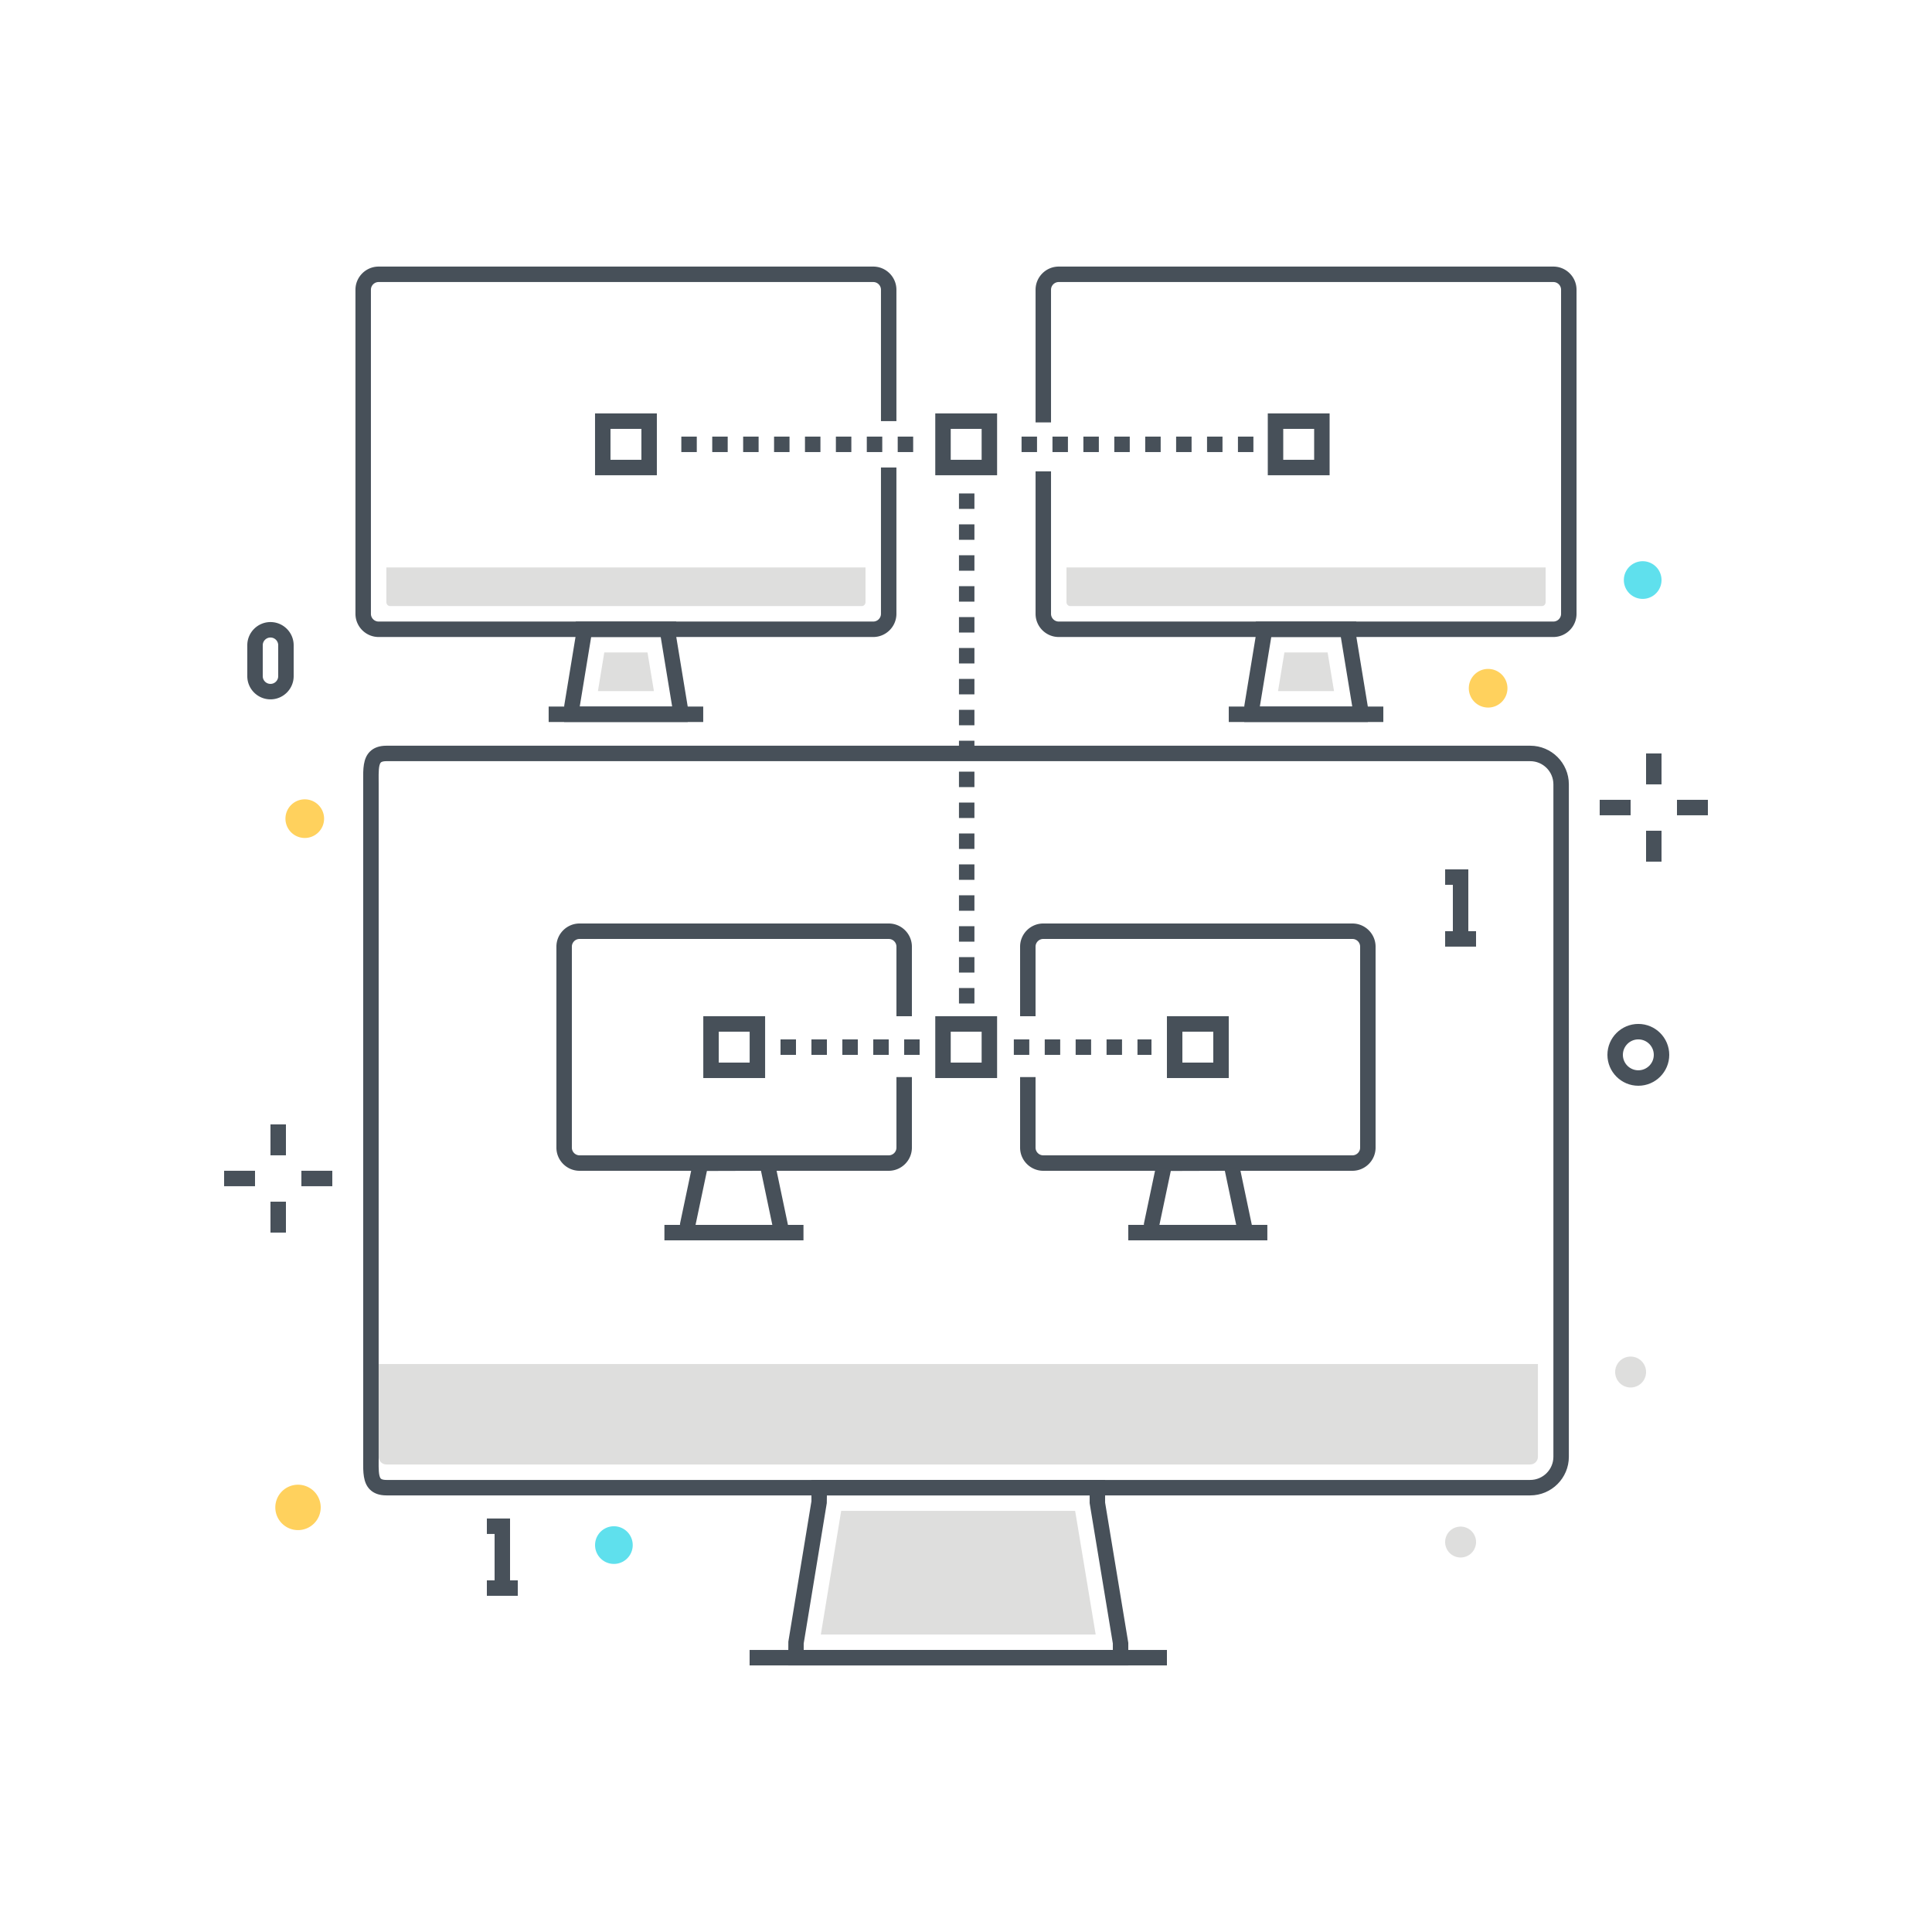<?xml version="1.0" encoding="utf-8"?><svg xmlns="http://www.w3.org/2000/svg" width="250" height="250" viewBox="0 0 250 250"><g fill="none" fill-rule="evenodd"><path fill="#475059" d="M49.999 98.495c-.249 0-.577.03-.721.175-.296.299-.287 1.353-.28 2.284l.003.541-.003 87.55c-.007.931-.016 1.985.28 2.284.144.145.472.175.721.175h148.01c1.654 0 3-1.346 3-3v-87.009c0-1.654-1.346-3-3-3H49.999zm148.01 95.009H49.999c-.916 0-1.636-.258-2.141-.767-.882-.889-.872-2.258-.86-3.709l.003-.524-.003-87.533c-.012-1.451-.022-2.82.86-3.709.505-.509 1.225-.767 2.141-.767h148.01c2.757 0 5 2.243 5 5v87.009c0 2.757-2.243 5-5 5z"/><path fill="#475059" d="M103.998 213.505h40.003v-.835l-3.002-18.166v-1H107l-.014.995-2.988 18.171v.835zm42.003 2h-44.003l.014-3.079L105 194.255v-2.751h37.999v2.918l3.002 18.166v2.917z"/><path fill="#475059" d="M96.999 215.504H151v-2H96.999z"/><path fill="#DEDEDD" d="M106.217 211.505h35.563l-2.656-16.001h-30.276l-2.631 16.001M48.999 176.504v12c0 .551.449 1 1 1h148.01c.551 0 1-.449 1-1v-12H48.999"/><path fill="#475059" d="M112.996 82.428h-64c-1.654 0-3-1.346-3-3V37.495c0-1.654 1.346-3 3-3h64c1.654 0 3 1.346 3 3v17h-2v-17a1 1 0 0 0-1-1h-64a1 1 0 0 0-1 1v41.933c0 .551.448 1 1 1h64c.552 0 1-.449 1-1V60.494h2v18.934c0 1.654-1.346 3-3 3"/><path fill="#475059" d="M75.017 91.429h11.96l-1.481-9.001h-8.999l-.014.079-1.466 8.922zm13.98 2H72.996l.014-2.121 1.487-9.045v-1.835h12.999v1.918l1.501 9.124v1.959z"/><path fill="#475059" d="M70.996 93.428h20v-2h-20z"/><path fill="#DEDEDD" d="M49.998 73.428v4.5a.5.5 0 0 0 .5.5h60.998a.5.5 0 0 0 .5-.5v-4.5H49.998M77.372 89.428h7.245l-.83-5h-5.592l-.823 5"/><path fill="#475059" d="M201.002 82.428h-64c-1.654 0-3-1.346-3-3V60.995h2v18.433c0 .551.448 1 1 1h64c.552 0 1-.449 1-1V37.495a1 1 0 0 0-1-1h-64a1 1 0 0 0-1 1v17.168h-2V37.495c0-1.654 1.346-3 3-3h64c1.654 0 3 1.346 3 3v41.933c0 1.654-1.346 3-3 3"/><path fill="#475059" d="M163.022 91.429h11.96l-1.48-9.001h-8.999l-.014.079-1.467 8.922zm13.981 2h-16.001l.014-2.121 1.487-9.045v-1.835h12.999v1.918l1.501 9.124v1.959z"/><path fill="#475059" d="M159.002 93.428h20v-2h-20z"/><path fill="#DEDEDD" d="M138.004 73.428v4.5a.5.5 0 0 0 .5.5h60.998a.5.5 0 0 0 .5-.5v-4.5h-61.998M165.378 89.428h7.245l-.83-5h-5.592l-.823 5"/><path fill="#475059" d="M114.999 151.5h-40c-1.654 0-3-1.346-3-3v-26c0-1.654 1.346-3 3-3h40c1.654 0 3 1.346 3 3v8.999h-2V122.5a1 1 0 0 0-1-1h-40a1 1 0 0 0-1 1v26a1 1 0 0 0 1 1h40a1 1 0 0 0 1-1v-9.126h2v9.126c0 1.654-1.346 3-3 3"/><path fill="#475059" d="M90.004 158.5h9.934l-1.469-7-6.994.021-1.471 6.979zm11.966 2H87.974l.021-2.165 1.48-7.022V149.5h10.994v1.895l1.501 7.146v1.959z"/><path fill="#475059" d="M85.975 160.499h17.995v-2H85.975zM175 151.5h-40c-1.654 0-3-1.346-3-3v-9.126h2v9.126a1 1 0 0 0 1 1h40a1 1 0 0 0 1-1v-26a1 1 0 0 0-1-1h-40a1 1 0 0 0-1 1v8.999h-2V122.5c0-1.654 1.346-3 3-3h40c1.654 0 3 1.346 3 3v26c0 1.654-1.346 3-3 3"/><path fill="#475059" d="M150.029 158.5h9.935l-1.47-7-6.994.021-1.471 6.979zm11.966 2h-13.996l.022-2.165 1.479-7.022V149.5h10.994v1.895l1.501 7.146v1.959z"/><path fill="#475059" d="M145.999 160.499h17.995v-2h-17.995zM78.997 59.497h4v-4h-4v4zm-2 2h8v-8h-8v8zm89.054-2h4v-4h-4v4zm-2 2h8v-8h-8v8zm-75.887-3h2v-2h-2v2zm4 0h2v-2h-2v2zm4 0h2v-2h-2v2zm4 0h2v-2h-2v2zm4 0h2v-2h-2v2zm4 0h2v-2h-2v2zm4 0h2v-2h-2v2zm4 0h2v-2h-2v2zm6.86 1h4v-4h-4v4zm-2 2h8v-8h-8v8zm11.166-3h2v-2h-2v2zm4 0h2v-2h-2v2zm4 0h2v-2h-2v2zm4 0h2v-2h-2v2zm4 0h2v-2h-2v2zm4 0h2v-2h-2v2zm4 0h2v-2h-2v2zm4 0h2v-2h-2v2zm-36.1 7.354h2v-2h-2v2zm0 4h2v-2h-2v2zm0 4h2v-2h-2v2zm0 4h2v-2h-2v2zm0 4h2v-2h-2v2zm0 4h2v-2h-2v2zm0 4h2v-2h-2v2zm0 4h2v-2h-2v2zm0 4h2v-2h-2v2zm0 4h2v-2h-2v2zm0 4h2v-2h-2v2zm0 4h2v-2h-2v2zm0 4h2v-2h-2v2zm0 4h2v-2h-2v2zm0 4h2v-2h-2v2zm0 4h2v-2h-2v2zm0 4h2v-2h-2v2zm-31.084 7.648h4v-4h-4v4zm-2 2h8v-8h-8v8zm61.993-2h4v-4h-4v4zm-2 2h8v-8h-8v8zm-49.999-3h2v-2h-2v2zm4 0h2v-2h-2v2zm4 0h2v-2h-2v2zm4 0h2v-2h-2v2zm4 0h2v-2h-2v2zm6.024 1h4v-4h-4v4zm-2 2h8v-8h-8v8zm10.165-3h2v-2h-2v2zm4 0h2v-2h-2v2zm4 0h2v-2h-2v2zm4 0h2v-2h-2v2zm4 0H149v-2h-1.811v2z"/><path fill="#48515A" d="M35 149.496h2v-4h-2zM35 159.496h2v-4h-2zM39 153.496h4v-2h-4zM29 153.496h4v-2h-4zM213 101.496h2v-4h-2zM213 111.496h2v-4h-2zM217 105.496h4v-2h-4zM207 105.496h4v-2h-4z"/><path fill="#FFD15D" d="M194.562 89.059a2 2 0 1 1-4 0 2 2 0 0 1 4 0"/><path fill="#FFD15D" d="M192.563 87.559a1.5 1.5 0 1 0 .001 3.001 1.5 1.5 0 0 0-.001-3.001zm0 4a2.503 2.503 0 0 1-2.5-2.5c0-1.379 1.121-2.5 2.5-2.5 1.378 0 2.5 1.121 2.5 2.5 0 1.378-1.122 2.5-2.5 2.5zM41.438 105.934a2 2 0 1 1-4.001-.001 2 2 0 0 1 4.001.001"/><path fill="#FFD15D" d="M39.437 104.434a1.5 1.5 0 1 0 .003 3 1.5 1.5 0 0 0-.003-3zm0 4a2.503 2.503 0 0 1-2.5-2.5c0-1.379 1.122-2.5 2.5-2.5 1.379 0 2.5 1.121 2.5 2.5s-1.121 2.5-2.5 2.5z"/><path fill="#5FE0ED" d="M215 75.059a2.437 2.437 0 1 1-4.874 0 2.437 2.437 0 0 1 4.874 0M81.875 199.934a2.437 2.437 0 1 1-4.874 0 2.437 2.437 0 0 1 4.874 0"/><path fill="#FFD15D" d="M41 195.059a2.437 2.437 0 1 1-4.874 0 2.437 2.437 0 0 1 4.874 0"/><path fill="#FFD15D" d="M38.562 193.121a1.94 1.94 0 0 0-1.937 1.938 1.94 1.94 0 0 0 1.937 1.937 1.94 1.94 0 0 0 1.938-1.937 1.94 1.94 0 0 0-1.938-1.938zm0 4.875a2.94 2.94 0 0 1-2.937-2.937 2.94 2.94 0 0 1 2.937-2.938 2.94 2.94 0 0 1 2.938 2.938 2.94 2.94 0 0 1-2.938 2.937z"/><path fill="#DEDEDD" d="M191 199.496a2 2 0 1 1-3.999.001 2 2 0 0 1 3.999-.001m22-22a2 2 0 1 1-3.999.001 2 2 0 0 1 3.999-.001"/><path fill="#48515A" d="M212 134.496c-1.103 0-2 .898-2 2 0 1.103.897 2 2 2s2-.897 2-2c0-1.102-.897-2-2-2zm0 6c-2.206 0-4-1.794-4-4s1.794-4 4-4 4 1.794 4 4-1.794 4-4 4zM66 205.496h-2v-7.001h-1v-2h3v9.001"/><path fill="#48515A" d="M63 206.496h4v-2h-4zM190 121.496h-2v-7.001h-1v-2h3v9.001"/><path fill="#48515A" d="M187 122.496h4v-2h-4zM35 82.495a1 1 0 0 0-1 1v4.001a1 1 0 0 0 2 0v-4.001a1 1 0 0 0-1-1zm0 8.001c-1.654 0-3-1.346-3-3v-4.001c0-1.654 1.346-3 3-3s3 1.346 3 3v4.001c0 1.654-1.346 3-3 3z"/></g></svg>